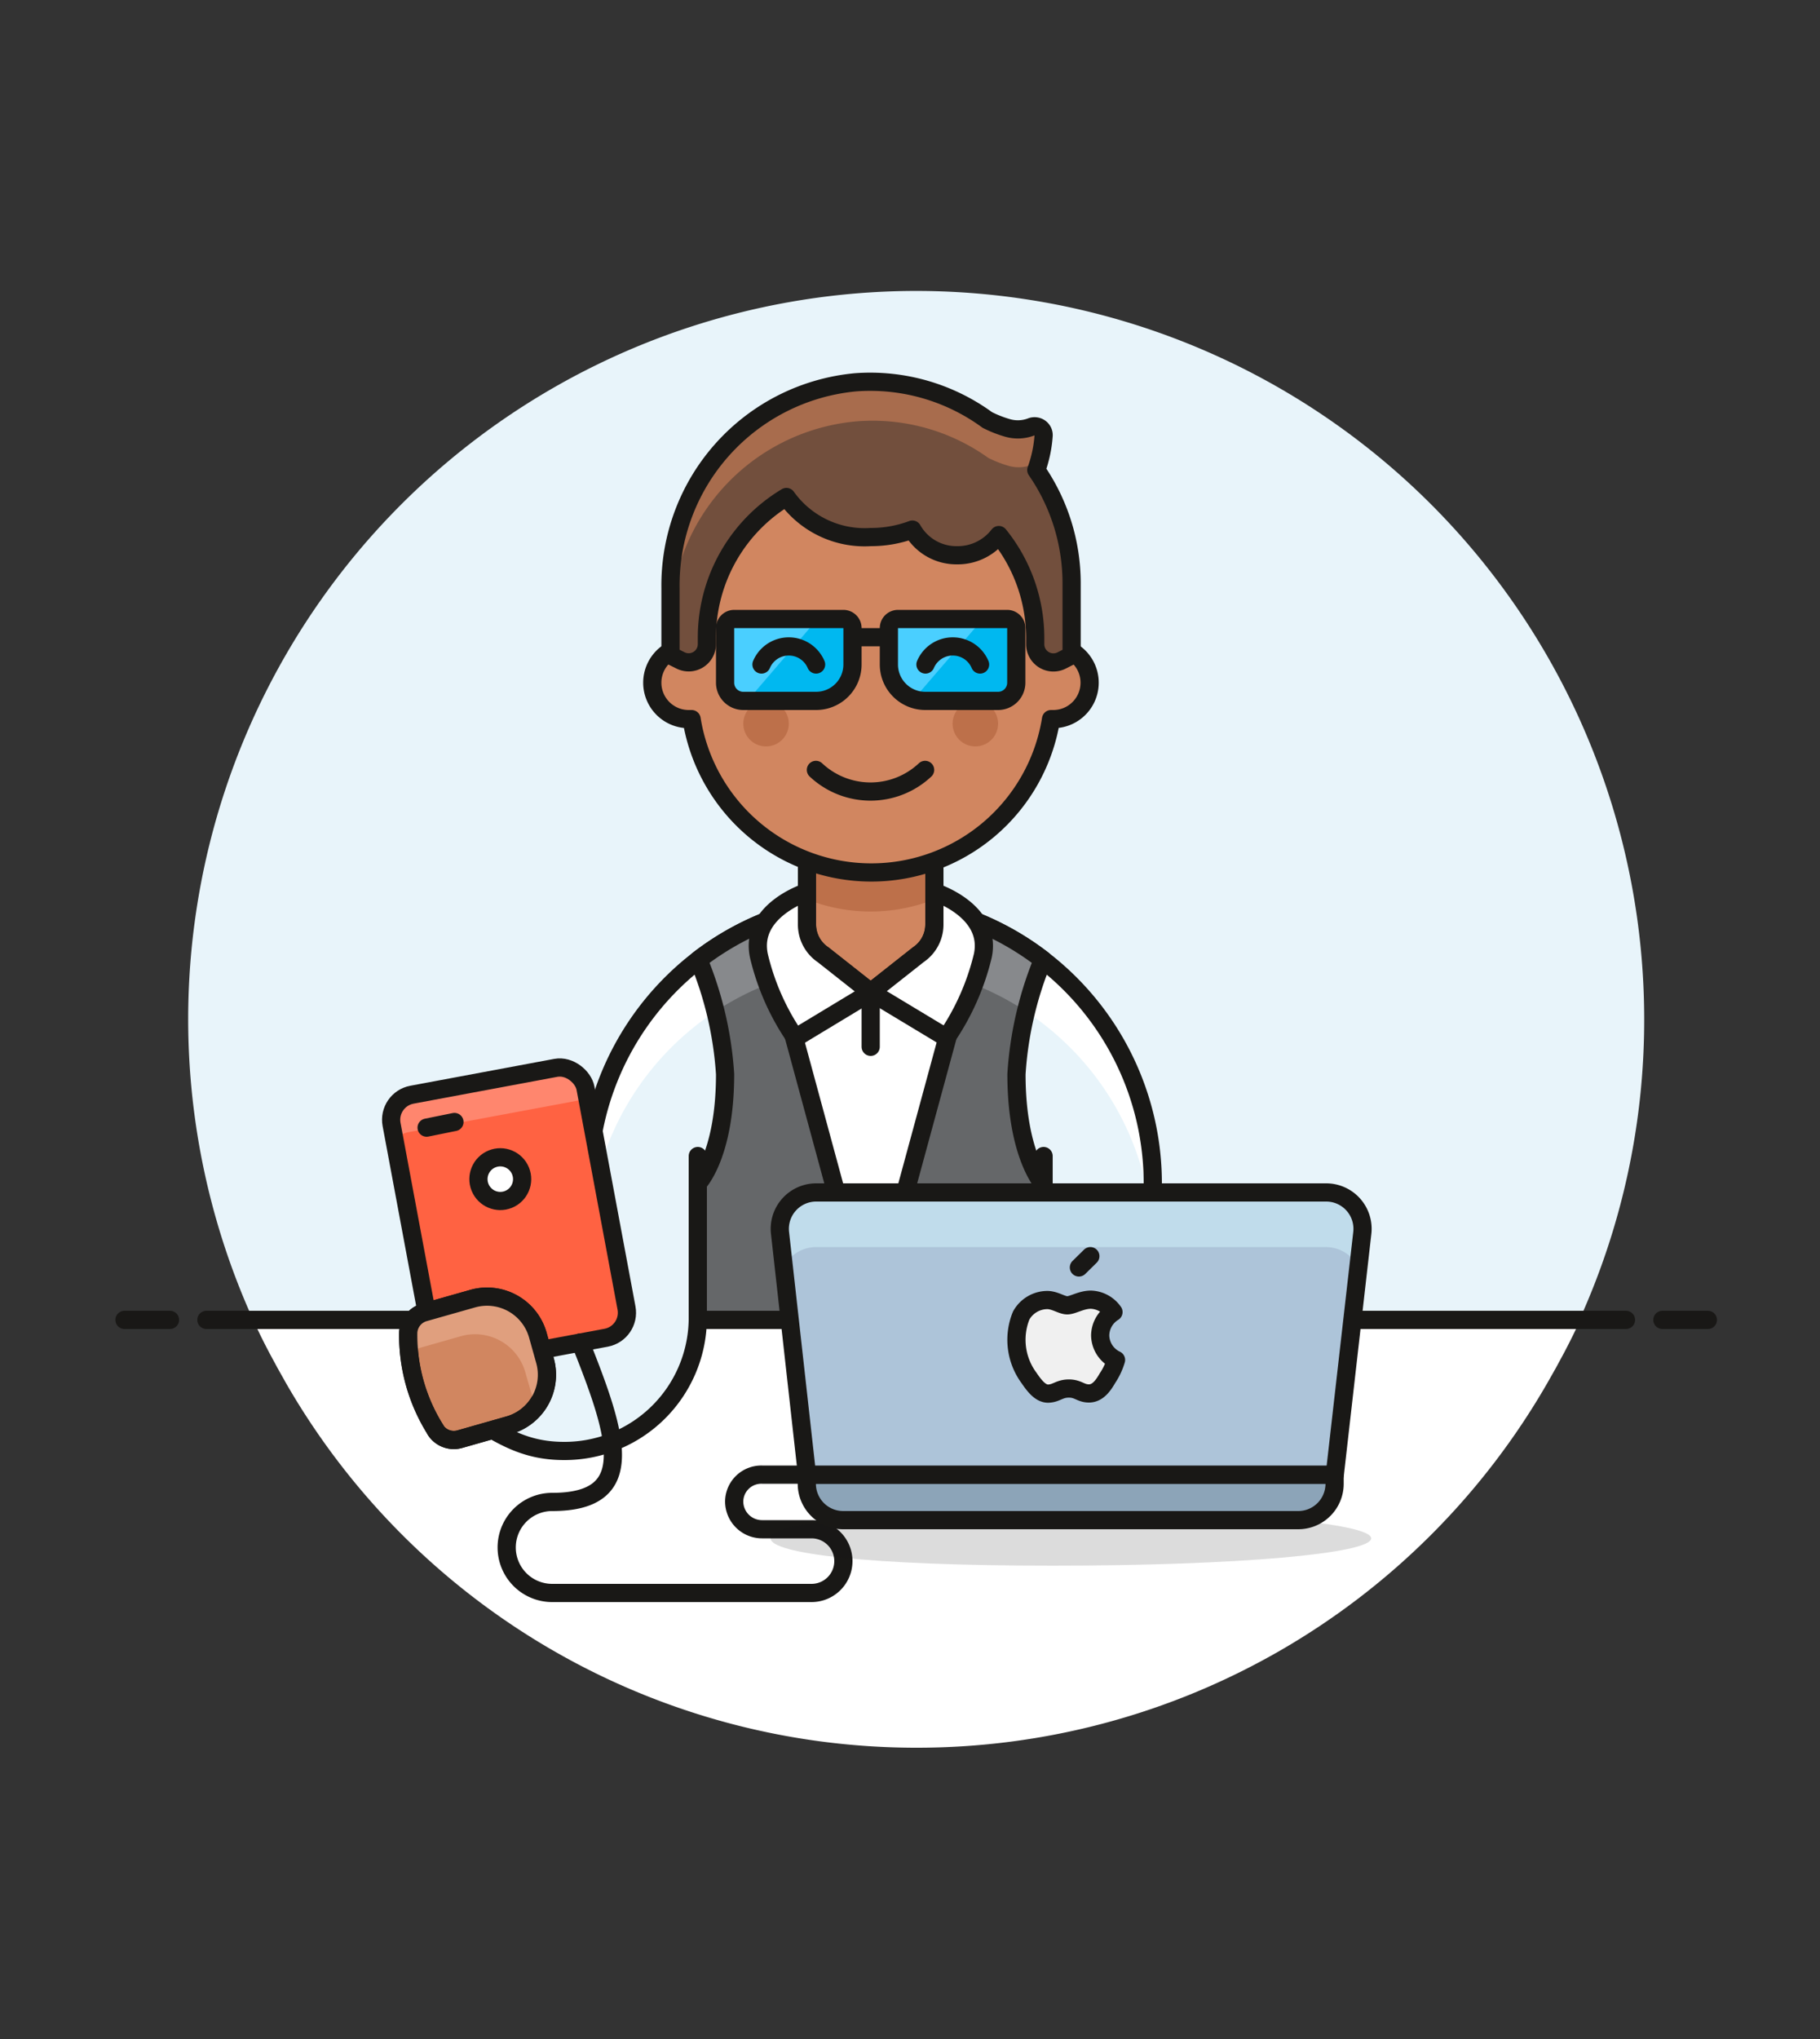 <svg id="Multicolor" xmlns="http://www.w3.org/2000/svg" viewBox="0 0 100 112"><rect x="0" y="0" width="100" height="112" fill="#333333" stroke="none"/><defs><style>.cls-1,.cls-7{fill:#fff;}.cls-2{fill:#e8f4fa;}.cls-3,.cls-4{fill:none;}.cls-15,.cls-18,.cls-3,.cls-4,.cls-7,.cls-8{stroke:#191816;stroke-linejoin:round;}.cls-3,.cls-7,.cls-8{stroke-linecap:round;}.cls-5{fill:#ff6242;}.cls-6{fill:#ff866e;}.cls-12,.cls-8{fill:#d18660;}.cls-9{fill:#e09f7e;}.cls-10{fill:#656769;}.cls-11{fill:#87898c;}.cls-13{fill:#bd704a;}.cls-14{fill:#191816;opacity:0.15;}.cls-15{fill:#8ca4b8;}.cls-16{fill:#adc4d9;}.cls-17{fill:#c0dceb;}.cls-18{fill:#f0f0f0;}.cls-19{fill:#724f3d;}.cls-20{fill:#a86c4d;}.cls-21{fill:#00b8f0;}.cls-22{fill:#4acfff;}</style></defs><title>58- programmer-male-african-american</title><g id="Background"><path class="cls-1" d="M50.34,96A39.94,39.94,0,0,0,85,76H15.73A39.94,39.94,0,0,0,50.34,96Z"/><path class="cls-1" d="M13.91,72.5c.54,1.2,1.17,2.36,1.82,3.5H85c.66-1.14,1.28-2.3,1.83-3.5Z"/><path class="cls-2" d="M90.34,56A40,40,0,1,0,13.91,72.5H86.78A39.85,39.85,0,0,0,90.34,56Z"/><line class="cls-3" x1="11.34" y1="72.5" x2="89.34" y2="72.5"/><line class="cls-3" x1="6.84" y1="72.5" x2="9.34" y2="72.5"/><line class="cls-3" x1="91.34" y1="72.5" x2="93.84" y2="72.5"/><line class="cls-4" x1="11.34" y1="72.5" x2="89.32" y2="72.5"/><line class="cls-3" x1="11.84" y1="72.5" x2="88.84" y2="72.5"/></g><g id="Scene"><path class="cls-2" d="M47.84,49.5A15.5,15.5,0,0,0,32.34,65v7.46a1.29,1.29,0,0,1-1.94,1c-2.12-1.26-2.52-1.62-3.55-1.62a3,3,0,0,0-1.55,5.58c2.07,1.25,3.36,2.24,5.73,2.24a7.32,7.32,0,0,0,7.31-7.2h25V65A15.5,15.5,0,0,0,47.84,49.5Z"/><path class="cls-1" d="M63.34,68.5a15.5,15.5,0,0,0-31,0V65a15.5,15.5,0,0,1,31,0Z"/><path class="cls-3" d="M32.34,65a15.5,15.5,0,0,1,31,0v7.5h-25A7.32,7.32,0,0,1,31,79.7c-2.37,0-3.66-1-5.73-2.24a3,3,0,0,1,1.55-5.58c1,0,1.43.36,3.55,1.62a1.29,1.29,0,0,0,1.94-1Z"/><rect class="cls-5" x="22.55" y="59.26" width="10.84" height="15.08" rx="1.4" ry="1.4" transform="translate(-11.78 6.27) rotate(-10.57)"/><path class="cls-6" d="M21.68,62.62a1.35,1.35,0,0,1,.76-.43l9.23-1.72a1.53,1.53,0,0,1,.64,0l-.14-.73a1.4,1.4,0,0,0-1.63-1.12l-7.9,1.47a1.41,1.41,0,0,0-1.12,1.64Z"/><rect class="cls-3" x="22.55" y="59.26" width="10.84" height="15.08" rx="1.4" ry="1.4" transform="translate(-11.78 6.27) rotate(-10.57)"/><circle class="cls-7" cx="27.49" cy="64.77" r="1.2" transform="translate(-22.35 15.1) rotate(-22.1)"/><path class="cls-8" d="M23.92,78.53a1.19,1.19,0,0,0,1.35.52l2.67-.76a2.88,2.88,0,0,0,2-3.57l-.39-1.39a2.9,2.9,0,0,0-3.57-2l-2.68.76a1.21,1.21,0,0,0-.87,1.15A9.67,9.67,0,0,0,23.92,78.53Z"/><path class="cls-9" d="M29.37,77.36a2.84,2.84,0,0,0-.1-.57l-.4-1.39a2.87,2.87,0,0,0-3.56-2l-2.85.81c0-.32,0-.64,0-1a1.21,1.21,0,0,1,.87-1.15L26,71.34a2.9,2.9,0,0,1,3.57,2l.39,1.39A2.88,2.88,0,0,1,29.37,77.36Z"/><path class="cls-3" d="M23.92,78.54a1.2,1.2,0,0,0,1.35.51l2.67-.76a2.88,2.88,0,0,0,2-3.57l-.39-1.39a2.9,2.9,0,0,0-3.57-2l-2.68.76a1.21,1.21,0,0,0-.87,1.15,9.79,9.79,0,0,0,1.5,5.29Z"/><line class="cls-3" x1="23.44" y1="61.94" x2="24.97" y2="61.63"/><path class="cls-3" d="M44.33,81H41.87a1.49,1.49,0,0,0-1.53,1.48h0A1.53,1.53,0,0,0,41.87,84h2.72a1.75,1.75,0,0,1,1.75,1.75h0a1.75,1.75,0,0,1-1.75,1.75H30.34a2.5,2.5,0,0,1-2.5-2.5h0a2.5,2.5,0,0,1,2.5-2.5c4.77,0,3.6-3.62,1.55-8.76"/><path class="cls-10" d="M47.84,49.5a15.44,15.44,0,0,0-9.46,3.22A19.76,19.76,0,0,1,39.84,59c0,4.5-1.5,6-1.5,6v7.5h19V65.06S55.85,63.5,55.85,59a19.73,19.73,0,0,1,1.45-6.28A15.42,15.42,0,0,0,47.84,49.5Z"/><path class="cls-11" d="M47.84,53a15.42,15.42,0,0,1,8.54,2.56,26.28,26.28,0,0,1,.92-2.84,15.51,15.51,0,0,0-18.92,0,24.24,24.24,0,0,1,.92,2.84A15.44,15.44,0,0,1,47.84,53Z"/><path class="cls-3" d="M47.84,49.5a15.44,15.44,0,0,0-9.46,3.22A19.76,19.76,0,0,1,39.84,59c0,4.5-1.5,6-1.5,6v7.5h19V65.06S55.85,63.5,55.85,59a19.73,19.73,0,0,1,1.45-6.28A15.42,15.42,0,0,0,47.84,49.5Z"/><line class="cls-3" x1="57.34" y1="65.5" x2="57.34" y2="63.5"/><polygon class="cls-7" points="52.34 52 43.34 52 42.89 54.25 47.84 72.49 52.8 54.25 52.34 52"/><line class="cls-3" x1="38.34" y1="65" x2="38.34" y2="63.5"/><path class="cls-12" d="M44.34,46.5v4.28a2,2,0,0,0,.89,1.66l2.61,2.06,2.61-2.06a2,2,0,0,0,.89-1.66V46.5Z"/><path class="cls-12" d="M44.34,46.5v4.28a2,2,0,0,0,.89,1.66l2.61,2.06,2.61-2.06a2,2,0,0,0,.89-1.66V46.5Z"/><path class="cls-13" d="M44.34,46.5v2.9a9.48,9.48,0,0,0,7,0V46.5Z"/><path class="cls-3" d="M44.34,46.5v4.28a2,2,0,0,0,.89,1.66l2.61,2.06,2.61-2.06a2,2,0,0,0,.89-1.66V46.5Z"/><path class="cls-7" d="M44.34,50.78V49s-3.18,1-2.64,3.51a13.37,13.37,0,0,0,2,4.5l4.14-2.5-2.61-2.06A2,2,0,0,1,44.34,50.78Z"/><path class="cls-7" d="M51.34,50.78V49S54.53,50,54,52.5A13.59,13.59,0,0,1,52,57l-4.15-2.5,2.61-2.06A2,2,0,0,0,51.34,50.78Z"/><line class="cls-3" x1="47.84" y1="54.5" x2="47.84" y2="57.5"/><path class="cls-14" d="M75.34,84.5c0,.83-7.28,1.5-17.5,1.5s-15.5-.67-15.5-1.5S47.63,83,57.84,83,75.34,83.67,75.34,84.5Z"/><path class="cls-15" d="M44.33,81h29a0,0,0,0,1,0,0v.5a2,2,0,0,1-2,2h-25a2,2,0,0,1-2-2V81A0,0,0,0,1,44.33,81Z"/><path class="cls-16" d="M73.34,81h-29L42.86,67.74a2,2,0,0,1,2-2.24h28a2,2,0,0,1,1.5.67,2,2,0,0,1,.49,1.57Z"/><path class="cls-17" d="M43.07,69.69a1.75,1.75,0,0,1,.28-.52,2,2,0,0,1,1.49-.67h28a2,2,0,0,1,1.5.67,2.08,2.08,0,0,1,.27.51l.22-1.94a2,2,0,0,0-.49-1.57,2,2,0,0,0-1.5-.67h-28a2,2,0,0,0-2,2.24Z"/><path class="cls-4" d="M73.34,81h-29L42.86,67.74a2,2,0,0,1,2-2.24h28a2,2,0,0,1,1.5.67,2,2,0,0,1,.49,1.57Z"/><path class="cls-18" d="M60.45,73.36a1.53,1.53,0,0,1,.73-1.29,1.58,1.58,0,0,0-1.24-.68c-.53,0-1,.31-1.3.31s-.69-.3-1.12-.29a1.65,1.65,0,0,0-1.41.85,3.53,3.53,0,0,0,.43,3.43c.28.41.63.88,1.07.86s.6-.28,1.12-.28.66.28,1.12.27.76-.42,1-.84a3.65,3.65,0,0,0,.47-1A1.52,1.52,0,0,1,60.45,73.36Z"/><line class="cls-3" x1="59.28" y1="69.62" x2="59.91" y2="69"/><path class="cls-12" d="M57.84,35.5V33a10,10,0,0,0-20,0v2.5a2,2,0,0,0,0,4H38a10,10,0,0,0,19.75,0h.12a2,2,0,0,0,0-4Z"/><path class="cls-3" d="M57.84,35.5V33a10,10,0,0,0-20,0v2.5a2,2,0,0,0,0,4H38a10,10,0,0,0,19.75,0h.12a2,2,0,0,0,0-4Z"/><circle class="cls-13" cx="42.09" cy="39.75" r="1.25"/><circle class="cls-13" cx="53.59" cy="39.75" r="1.25"/><path class="cls-3" d="M44.83,42.29a4.38,4.38,0,0,0,6,0"/><path class="cls-19" d="M56.94,25.82a6.92,6.92,0,0,0,.4-1.87.48.48,0,0,0-.2-.44.51.51,0,0,0-.48-.06,2.05,2.05,0,0,1-1.32.05,6.35,6.35,0,0,1-1.09-.43A10.91,10.91,0,0,0,47,21,11.21,11.21,0,0,0,36.84,32.31V36l.56.28a1,1,0,0,0,1.44-.9V35a9,9,0,0,1,4.37-7.7,5.28,5.28,0,0,0,4.63,2.2,6.48,6.48,0,0,0,2.29-.41,2.78,2.78,0,0,0,2.46,1.41,2.85,2.85,0,0,0,2.29-1.11,9,9,0,0,1,2,5.61v.38a1,1,0,0,0,1.45.9l.55-.28V32A10.94,10.94,0,0,0,56.94,25.82Z"/><path class="cls-20" d="M36.84,34.43A11.21,11.21,0,0,1,47,23.15a10.92,10.92,0,0,1,7.3,2,6.35,6.35,0,0,0,1.09.43,2,2,0,0,0,1.75-.29A7.19,7.19,0,0,0,57.34,24a.5.5,0,0,0-.2-.45.51.51,0,0,0-.48-.06,2.05,2.05,0,0,1-1.32.05,6.35,6.35,0,0,1-1.09-.43A10.91,10.91,0,0,0,47,21,11.21,11.21,0,0,0,36.84,32.31Z"/><path class="cls-3" d="M56.94,25.82a6.92,6.92,0,0,0,.4-1.87.48.48,0,0,0-.2-.44.51.51,0,0,0-.48-.06,2.05,2.05,0,0,1-1.32.05,6.35,6.35,0,0,1-1.09-.43A10.91,10.91,0,0,0,47,21,11.21,11.21,0,0,0,36.84,32.31V36l.56.28a1,1,0,0,0,1.44-.9V35a9,9,0,0,1,4.37-7.7,5.28,5.28,0,0,0,4.63,2.2,6.48,6.48,0,0,0,2.29-.41,2.78,2.78,0,0,0,2.46,1.41,2.85,2.85,0,0,0,2.29-1.11,9,9,0,0,1,2,5.61v.38a1,1,0,0,0,1.45.9l.55-.28V32A10.94,10.94,0,0,0,56.94,25.82Z"/><line class="cls-3" x1="46.84" y1="35" x2="48.84" y2="35"/><path class="cls-21" d="M49.34,34h6a.5.5,0,0,1,.5.5v3a1,1,0,0,1-1,1h-4a2,2,0,0,1-2-2v-2A.5.5,0,0,1,49.34,34Z"/><path class="cls-22" d="M50.22,38.39,54,34H49.34a.5.5,0,0,0-.5.5v2A2,2,0,0,0,50.22,38.39Z"/><path class="cls-21" d="M40.34,34h6a.5.5,0,0,1,.5.5v2a2,2,0,0,1-2,2h-4a1,1,0,0,1-1-1v-3A.5.5,0,0,1,40.34,34Z"/><path class="cls-22" d="M40.34,34a.5.5,0,0,0-.5.5v3a1,1,0,0,0,1,1h.22L44.92,34Z"/><path class="cls-3" d="M40.34,34h6a.5.5,0,0,1,.5.5v2a2,2,0,0,1-2,2h-4a1,1,0,0,1-1-1v-3A.5.5,0,0,1,40.34,34Z"/><path class="cls-3" d="M49.84,34h4a2,2,0,0,1,2,2v2a.5.5,0,0,1-.5.5h-6a.5.5,0,0,1-.5-.5V35A1,1,0,0,1,49.84,34Z" transform="translate(104.68 72.5) rotate(-180)"/><path class="cls-3" d="M53.85,36.5a1.63,1.63,0,0,0-3,0"/><path class="cls-3" d="M44.84,36.5a1.63,1.63,0,0,0-3,0"/></g></svg>